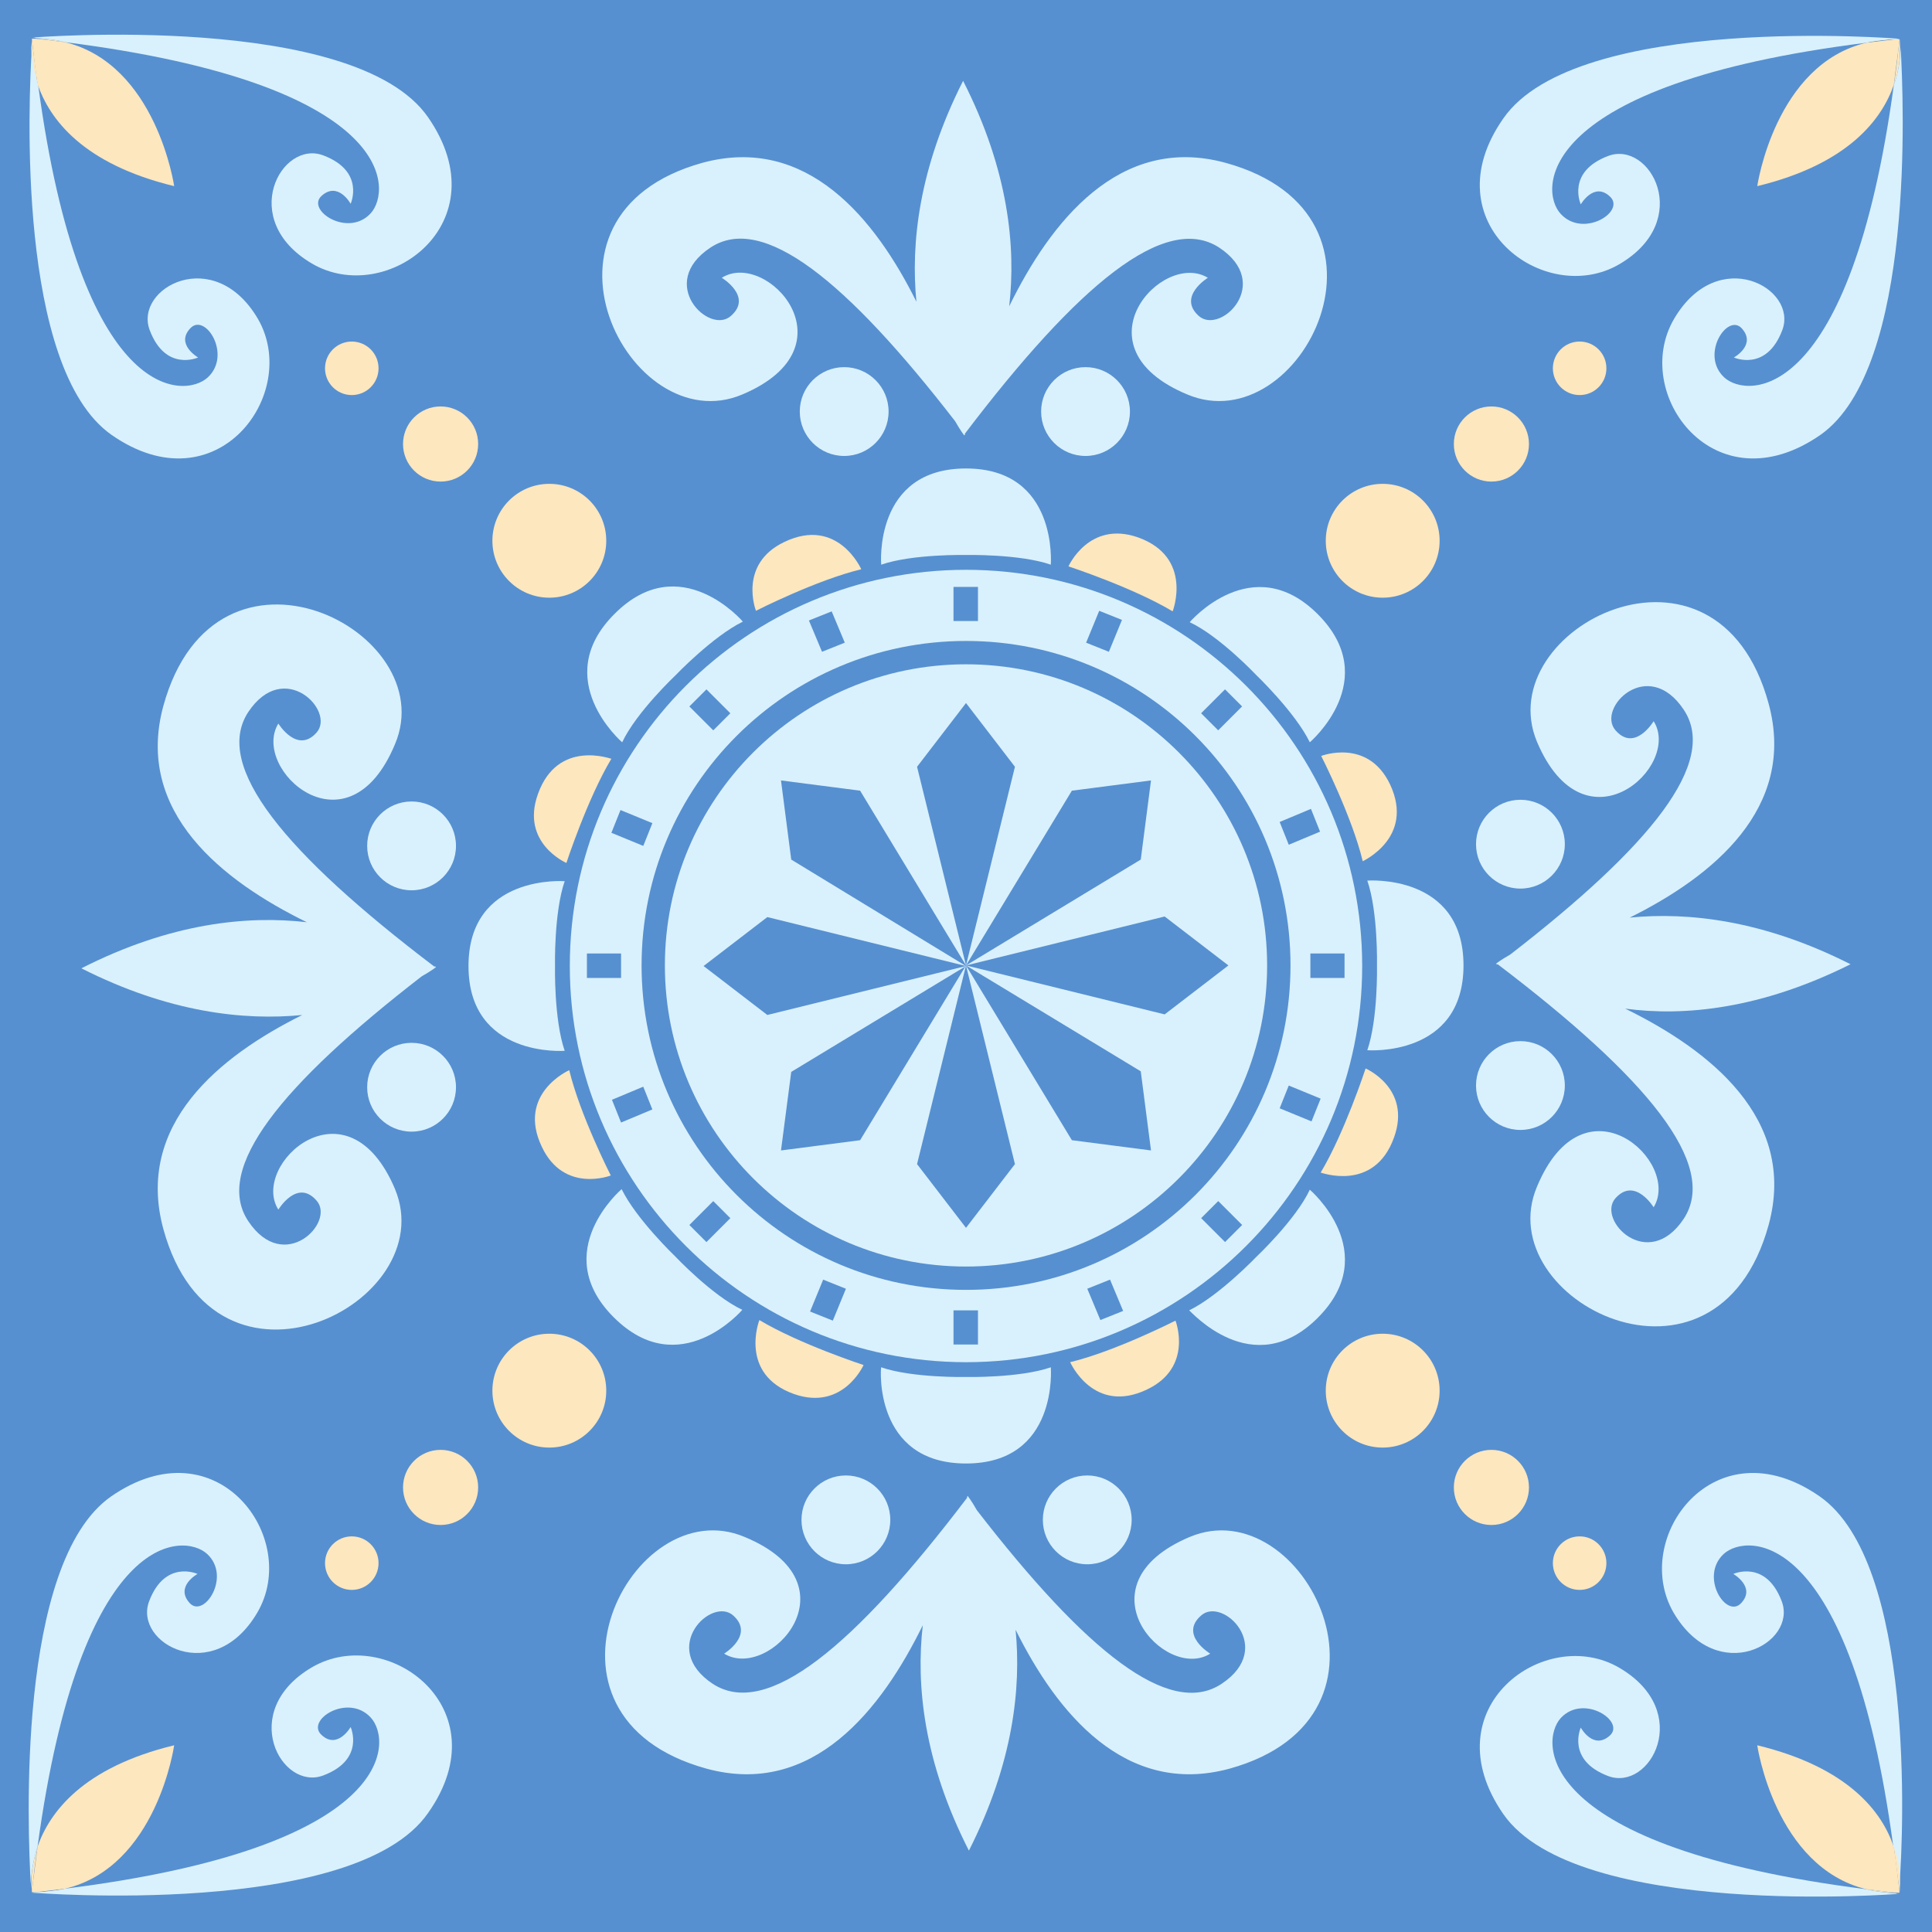 <?xml version="1.0" encoding="UTF-8" standalone="no"?>
<svg
   xmlns:dc="http://purl.org/dc/elements/1.1/"
   xmlns:cc="http://creativecommons.org/ns#"
   xmlns:rdf="http://www.w3.org/1999/02/22-rdf-syntax-ns#"
   xmlns:svg="http://www.w3.org/2000/svg"
   xmlns="http://www.w3.org/2000/svg"
   xmlns:sodipodi="http://sodipodi.sourceforge.net/DTD/sodipodi-0.dtd"
   xmlns:inkscape="http://www.inkscape.org/namespaces/inkscape"
   width="89.8mm"
   height="89.8mm"
   viewBox="0 0 89.8 89.8"
   version="1.1"
   id="svg9017"
   inkscape:version="1.0.1 (3bc2e813f5, 2020-09-07)"
   sodipodi:docname="portuguese_11.svg">
  <defs
     id="defs9011" />
  <sodipodi:namedview
     id="base"
     pagecolor="#ffffff"
     bordercolor="#666666"
     borderopacity="1.0"
     inkscape:pageopacity="0.0"
     inkscape:pageshadow="2"
     inkscape:zoom="4.0542133"
     inkscape:cx="169.7"
     inkscape:cy="169.7"
     inkscape:document-units="mm"
     inkscape:current-layer="layer1"
     inkscape:document-rotation="0"
     showgrid="false"
     fit-margin-top="0"
     fit-margin-left="0"
     fit-margin-right="0"
     fit-margin-bottom="0"
     inkscape:window-width="2560"
     inkscape:window-height="1566"
     inkscape:window-x="0"
     inkscape:window-y="0"
     inkscape:window-maximized="1" />
  <g
     inkscape:label="Layer 1"
     inkscape:groupmode="layer"
     id="layer1"
     transform="translate(60.775,41.876)">
    <rect
       x="-60.775"
       y="-41.876"
       fill="#3069b3"
       width="89.8"
       height="89.8"
       id="rect4688"
       style="stroke-width:0.265;fill:#5690d1" />
    <path
       fill="#ffffff"
       d="m 2.54,3.024 c 0,-10.186 -8.255,-18.415 -18.415,-18.415 -10.186,0 -18.415,8.255 -18.415,18.415 0,10.16 8.255,18.415 18.415,18.415 10.16,0 18.415,-8.255 18.415,-18.415 z M 0.185,10.247 -1.296,9.638 -0.873,8.58 0.609,9.189 Z M 1.72,3.579 H 0.132 V 2.442 H 1.72 Z M 0.159,-4.279 0.582,-3.22 -0.873,-2.612 -1.296,-3.67 Z m -3.995,-5.556 0.794,0.794 -1.111,1.111 -0.794,-0.794 z m -5.847,-3.651 1.058,0.423 -0.609,1.482 -1.058,-0.423 z m -6.773,-1.111 h 1.138 v 1.587 h -1.138 z m -5.662,1.138 0.609,1.455 -1.058,0.423 -0.609,-1.455 z m -5.821,3.625 1.111,1.111 -0.794,0.794 -1.111,-1.111 z m -3.995,5.609 1.482,0.609 -0.423,1.058 -1.482,-0.609 z m -1.561,6.667 h 1.587 v 1.138 h -1.587 z m 1.587,7.858 -0.423,-1.058 1.455,-0.609 0.423,1.058 z m 3.969,5.556 -0.794,-0.794 1.111,-1.111 0.794,0.794 z m 5.874,3.651 -1.058,-0.423 0.609,-1.482 1.058,0.423 z m 6.747,1.111 h -1.138 v -1.587 h 1.138 z m 5.689,-1.138 -0.609,-1.455 1.058,-0.423 0.609,1.455 z m -6.244,-1.402 c -8.334,0 -15.081,-6.747 -15.081,-15.081 0,-8.334 6.747,-15.081 15.081,-15.081 8.334,0 15.081,6.747 15.081,15.081 0,8.334 -6.747,15.081 -15.081,15.081 z m 12.039,-2.223 -1.111,-1.111 0.794,-0.794 1.111,1.111 z"
       id="path4690"
       style="stroke-width:0.265;fill:#d9f1fc" />
    <path
       fill="#ffffff"
       d="m -15.875,-10.999 c -7.726,0 -13.996,6.271 -13.996,13.996 0,7.726 6.271,13.996 13.996,13.996 7.726,0 13.996,-6.271 13.996,-13.996 0,-7.726 -6.271,-13.996 -13.996,-13.996 z m 9.234,16.272 -9.234,-2.275 8.123,4.921 0.476,3.678 -3.678,-0.476 -4.921,-8.123 2.275,9.234 -2.275,2.963 -2.275,-2.963 2.275,-9.234 -4.921,8.123 -3.678,0.476 0.476,-3.651 8.123,-4.921 -9.234,2.275 -2.963,-2.275 2.963,-2.275 9.234,2.275 -8.123,-4.948 -0.476,-3.678 3.678,0.476 4.921,8.123 -2.275,-9.234 2.275,-2.963 2.275,2.963 -2.275,9.234 4.921,-8.123 3.678,-0.476 -0.476,3.678 -8.123,4.921 9.234,-2.275 2.963,2.275 z"
       id="path4692"
       style="stroke-width:0.265;fill:#d9f1fc" />
    <g
       id="g9860"
       style="fill:#d9f1fc">
      <path
         fill="#ffffff"
         d="m -15.875,-20.101 c -4.313,0 -3.942,4.471 -3.942,4.471 1.455,-0.503 3.942,-0.45 3.942,-0.45 0,0 2.487,-0.053 3.942,0.45 0,-0.026 0.344,-4.471 -3.942,-4.471 z"
         id="path4694"
         style="stroke-width:0.265;fill:#d9f1fc" />
      <path
         fill="#ffffff"
         d="M 2.778,-0.945 C 3.281,0.51 3.228,2.997 3.228,2.997 c 0,0 0.053,2.487 -0.45,3.942 0,0 4.471,0.344 4.471,-3.942 0,-4.286 -4.471,-3.942 -4.471,-3.942 z"
         id="path4698"
         style="stroke-width:0.265;fill:#d9f1fc" />
      <path
         fill="#ffffff"
         d="m -15.875,26.148 c 4.313,0 3.942,-4.471 3.942,-4.471 -1.455,0.503 -3.942,0.45 -3.942,0.45 0,0 -2.487,0.053 -3.942,-0.45 -0.026,0 -0.37,4.471 3.942,4.471 z"
         id="path4702"
         style="stroke-width:0.265;fill:#d9f1fc" />
      <path
         fill="#ffffff"
         d="m -34.528,6.966 c -0.503,-1.455 -0.45,-3.942 -0.45,-3.942 0,0 -0.053,-2.487 0.45,-3.942 0,0 -4.471,-0.344 -4.471,3.942 0,4.286 4.471,3.942 4.471,3.942 z"
         id="path4706"
         style="stroke-width:0.265;fill:#d9f1fc" />
    </g>
    <g
       id="g9866"
       style="fill:#d9f1fc">
      <path
         fill="#ffffff"
         d="m -2.381,-10.496 c 0,0 1.799,1.72 2.487,3.122 0,0 3.413,-2.91 0.37,-5.953 -3.043,-3.043 -5.953,0.37 -5.953,0.37 1.402,0.661 3.096,2.461 3.096,2.461 z"
         id="path4696"
         style="stroke-width:0.265;fill:#d9f1fc" />
      <path
         fill="#ffffff"
         d="M 0.476,19.375 C 3.519,16.332 0.106,13.422 0.106,13.422 c -0.661,1.402 -2.487,3.122 -2.487,3.122 0,0 -1.72,1.799 -3.122,2.487 0.026,-0.026 2.937,3.387 5.98,0.344 z"
         id="path4700"
         style="stroke-width:0.265;fill:#d9f1fc" />
      <path
         fill="#ffffff"
         d="m -26.273,19.005 c -1.402,-0.661 -3.122,-2.487 -3.122,-2.487 0,0 -1.799,-1.72 -2.487,-3.122 0,0 -3.413,2.91 -0.37,5.953 3.069,3.069 5.98,-0.344 5.98,-0.344 z"
         id="path4704"
         style="stroke-width:0.265;fill:#d9f1fc" />
      <path
         fill="#ffffff"
         d="m -31.856,-7.374 c 0.661,-1.402 2.487,-3.122 2.487,-3.122 0,0 1.72,-1.799 3.122,-2.487 0,0 -2.91,-3.413 -5.953,-0.37 -3.069,3.043 0.344,5.98 0.344,5.98 z"
         id="path4708"
         style="stroke-width:0.265;fill:#d9f1fc" />
    </g>
    <g
       id="g9876"
       style="fill:#fde7be">
      <path
         fill="#ffffff"
         d="m -25.638,-13.486 c 0,0 2.805,-1.429 4.895,-1.931 0,0 -1.085,-2.461 -3.572,-1.27 -2.17,1.032 -1.323,3.201 -1.323,3.201 z"
         id="path4710"
         style="stroke-width:0.265;fill:#fde7be" />
      <path
         fill="#ffffff"
         d="m -11.112,-15.55 c 0,0 2.99,0.979 4.842,2.09 0,0 0.979,-2.514 -1.614,-3.44 -2.275,-0.794 -3.228,1.349 -3.228,1.349 z"
         id="path4712"
         style="stroke-width:0.265;fill:#fde7be" />
      <path
         fill="#ffffff"
         d="m 3.836,-5.416 c -1.032,-2.17 -3.201,-1.323 -3.201,-1.323 0,0 1.429,2.805 1.931,4.895 -0.026,0 2.434,-1.085 1.27,-3.572 z"
         id="path4714"
         style="stroke-width:0.265;fill:#fde7be" />
      <path
         fill="#ffffff"
         d="M 4.022,10.988 C 4.842,8.712 2.699,7.786 2.699,7.786 c 0,0 -0.979,2.99 -2.09,4.842 -0.026,-0.026 2.487,0.953 3.413,-1.64 z"
         id="path4716"
         style="stroke-width:0.265;fill:#fde7be" />
      <path
         fill="#ffffff"
         d="m -6.138,19.507 c 0,0 -2.805,1.429 -4.895,1.931 0,0 1.085,2.461 3.572,1.27 2.17,-1.032 1.323,-3.201 1.323,-3.201 z"
         id="path4718"
         style="stroke-width:0.265;fill:#fde7be" />
      <path
         fill="#ffffff"
         d="m -20.637,21.571 c 0,0 -2.99,-0.979 -4.842,-2.09 0,0 -0.979,2.514 1.614,3.44 2.275,0.794 3.228,-1.349 3.228,-1.349 z"
         id="path4720"
         style="stroke-width:0.265;fill:#fde7be" />
      <path
         fill="#ffffff"
         d="m -35.586,11.438 c 1.032,2.17 3.201,1.323 3.201,1.323 0,0 -1.429,-2.805 -1.931,-4.895 0,0 -2.461,1.085 -1.27,3.572 z"
         id="path4722"
         style="stroke-width:0.265;fill:#fde7be" />
      <path
         fill="#ffffff"
         d="m -35.772,-4.967 c -0.82,2.275 1.323,3.201 1.323,3.201 0,0 0.979,-2.99 2.09,-4.842 0.026,0.026 -2.487,-0.953 -3.413,1.64 z"
         id="path4724"
         style="stroke-width:0.265;fill:#fde7be" />
    </g>
    <g
       id="g9900"
       style="fill:#d9f1fc">
      <path
         fill="#ffffff"
         d="m -26.273,-23.54 c 5.265,-2.223 1.138,-6.747 -0.953,-5.424 0,0 1.455,0.873 0.423,1.773 -1.005,0.9 -3.466,-1.508 -0.953,-3.175 2.434,-1.614 6.324,1.535 11.377,8.07 0.238,0.423 0.423,0.661 0.423,0.661 0,-0.026 0.026,-0.026 0.026,-0.053 0,0.026 0.026,0.026 0.026,0.053 0,0 0,-0.026 -0.026,-0.079 5.265,-6.932 9.313,-10.292 11.827,-8.652 2.514,1.667 0.053,4.075 -0.953,3.175 -1.005,-0.9 0.423,-1.773 0.423,-1.773 -2.117,-1.296 -6.244,3.228 -0.953,5.424 5.265,2.223 10.61,-8.334 1.773,-10.769 -4.948,-1.349 -8.149,2.778 -10.054,6.668 0.318,-2.752 -0.026,-6.324 -2.143,-10.477 -2.064,4.075 -2.434,7.567 -2.17,10.266 -1.905,-3.836 -5.08,-7.779 -9.948,-6.456 -8.758,2.434 -3.413,12.991 1.852,10.769 z"
         id="path4726"
         style="stroke-width:0.265;fill:#d9f1fc" />
      <path
         fill="#ffffff"
         d="M 25.241,2.944 C 21.167,0.881 17.674,0.51 14.975,0.775 18.812,-1.13 22.754,-4.305 21.431,-9.173 19.024,-18.011 8.467,-12.666 10.663,-7.401 c 2.223,5.265 6.747,1.138 5.424,-0.953 0,0 -0.873,1.455 -1.773,0.423 -0.9,-1.032 1.508,-3.466 3.175,-0.953 1.614,2.434 -1.535,6.324 -8.07,11.377 -0.423,0.238 -0.661,0.423 -0.661,0.423 0.026,0 0.026,0.026 0.053,0.026 -0.026,0 -0.026,0.026 -0.053,0.026 0,0 0.026,0 0.079,-0.026 6.932,5.265 10.292,9.313 8.652,11.827 -1.667,2.514 -4.075,0.053 -3.175,-0.953 0.9,-1.005 1.773,0.423 1.773,0.423 1.296,-2.117 -3.228,-6.244 -5.424,-0.953 -2.222,5.265 8.334,10.61 10.769,1.773 1.349,-4.948 -2.778,-8.149 -6.668,-10.054 2.725,0.37 6.297,0.026 10.477,-2.064 z"
         id="path4732"
         style="stroke-width:0.265;fill:#d9f1fc" />
      <path
         fill="#ffffff"
         d="m -5.477,29.562 c -5.265,2.223 -1.138,6.747 0.953,5.424 0,0 -1.455,-0.873 -0.423,-1.773 1.005,-0.9 3.466,1.508 0.953,3.175 -2.434,1.614 -6.324,-1.535 -11.377,-8.07 -0.238,-0.423 -0.423,-0.661 -0.423,-0.661 0,0.026 -0.026,0.026 -0.026,0.053 0,-0.026 -0.026,-0.026 -0.026,-0.053 0,0 0,0.026 0.026,0.079 -5.265,6.932 -9.313,10.292 -11.827,8.652 -2.514,-1.667 -0.053,-4.075 0.953,-3.175 1.005,0.9 -0.423,1.773 -0.423,1.773 2.117,1.296 6.244,-3.228 0.953,-5.424 -5.265,-2.223 -10.61,8.334 -1.773,10.769 4.948,1.349 8.149,-2.778 10.054,-6.667 -0.318,2.752 0.026,6.324 2.143,10.477 2.064,-4.075 2.434,-7.567 2.17,-10.266 1.905,3.836 5.08,7.779 9.948,6.456 8.758,-2.434 3.413,-12.991 -1.852,-10.769 z"
         id="path4738"
         style="stroke-width:0.265;fill:#d9f1fc" />
      <path
         fill="#ffffff"
         d="m -42.413,13.395 c -2.223,-5.265 -6.747,-1.138 -5.424,0.953 0,0 0.873,-1.455 1.773,-0.423 0.9,1.005 -1.508,3.466 -3.175,0.953 -1.614,-2.434 1.535,-6.324 8.07,-11.377 0.423,-0.238 0.661,-0.423 0.661,-0.423 -0.026,0 -0.026,-0.026 -0.053,-0.026 0.026,0 0.026,-0.026 0.053,-0.026 0,0 -0.026,0 -0.079,0.026 -6.932,-5.265 -10.292,-9.313 -8.652,-11.827 1.667,-2.514 4.075,-0.053 3.175,0.953 -0.9,1.005 -1.773,-0.423 -1.773,-0.423 -1.296,2.117 3.228,6.244 5.424,0.953 2.223,-5.265 -8.334,-10.61 -10.769,-1.773 -1.349,4.948 2.778,8.149 6.667,10.054 -2.752,-0.317 -6.324,0.026 -10.477,2.143 4.075,2.064 7.567,2.434 10.266,2.17 -3.836,1.905 -7.779,5.08 -6.456,9.948 2.408,8.784 12.965,3.44 10.769,-1.852 z"
         id="path4744"
         style="stroke-width:0.265;fill:#d9f1fc" />
    </g>
    <g
       id="g9926"
       style="fill:#d9f1fc">
      <circle
         fill="#ffffff"
         cx="-21.537"
         cy="-22.747"
         r="2.064"
         id="circle4728"
         style="stroke-width:0.265;fill:#d9f1fc" />
      <circle
         fill="#ffffff"
         cx="-10.319"
         cy="-22.747"
         r="2.064"
         id="circle4730"
         style="stroke-width:0.265;fill:#d9f1fc" />
      <circle
         fill="#ffffff"
         cx="9.895"
         cy="-2.638"
         r="2.064"
         id="circle4734"
         style="stroke-width:0.265;fill:#d9f1fc" />
      <circle
         fill="#ffffff"
         cx="9.895"
         cy="8.58"
         r="2.064"
         id="circle4736"
         style="stroke-width:0.265;fill:#d9f1fc" />
      <circle
         fill="#ffffff"
         cx="-10.239"
         cy="28.768"
         r="2.064"
         id="circle4740"
         style="stroke-width:0.265;fill:#d9f1fc" />
      <circle
         fill="#ffffff"
         cx="-21.458"
         cy="28.768"
         r="2.064"
         id="circle4742"
         style="stroke-width:0.265;fill:#d9f1fc" />
      <circle
         fill="#ffffff"
         cx="-41.645"
         cy="8.659"
         r="2.064"
         id="circle4746"
         style="stroke-width:0.265;fill:#d9f1fc" />
      <circle
         fill="#ffffff"
         cx="-41.645"
         cy="-2.559"
         r="2.064"
         id="circle4748"
         style="stroke-width:0.265;fill:#d9f1fc" />
    </g>
    <path
       fill="#ffffff"
       d="m -59.32,-39.653 c 0.026,-0.265 0.026,-0.397 0.026,-0.397 0,0 0,0.132 -0.026,0.397 z"
       id="path4754"
       style="stroke-width:0.265;fill:#fde7be" />
    <path
       fill="#ffffff"
       d="m -59.081,-40.077 c 0.45,0.053 0.9,0.106 1.349,0.159 -0.423,-0.106 -0.873,-0.159 -1.349,-0.159 z"
       id="path4758"
       style="stroke-width:0.265;fill:#fde7be" />
    <path
       fill="#ffffff"
       d="m -59.029,-37.934 c -0.079,-0.688 -0.185,-1.376 -0.265,-2.117 0,0 0,0.159 -0.026,0.397 0,0.37 0.053,1.005 0.291,1.72 z"
       id="path4760"
       style="stroke-width:0.265;fill:#fde7be" />
    <path
       fill="#ffffff"
       d="m 27.517,-40.077 c 0,0 0,0.159 0.026,0.397 0,-0.238 -0.026,-0.397 -0.026,-0.397 z"
       id="path4772"
       style="stroke-width:0.265;fill:#fde7be" />
    <path
       fill="#ffffff"
       d="m 25.982,-39.918 c 0.423,-0.053 0.873,-0.106 1.349,-0.159 -0.476,0 -0.926,0.053 -1.349,0.159 z"
       id="path4776"
       style="stroke-width:0.265;fill:#fde7be" />
    <path
       fill="#ffffff"
       d="m 27.543,-39.653 c -0.026,-0.265 -0.026,-0.397 -0.026,-0.397 -0.079,0.741 -0.159,1.455 -0.265,2.117 0.265,-0.714 0.291,-1.349 0.291,-1.72 z"
       id="path4778"
       style="stroke-width:0.265;fill:#fde7be" />
    <path
       fill="#ffffff"
       d="m -59.267,46.098 c 0,0 0,-0.159 -0.026,-0.397 0,0.238 0.026,0.397 0.026,0.397 z"
       id="path4790"
       style="stroke-width:0.265;fill:#fde7be" />
    <path
       fill="#ffffff"
       d="m -57.759,45.939 c -0.423,0.053 -0.873,0.106 -1.349,0.159 0.503,0 0.953,-0.053 1.349,-0.159 z"
       id="path4794"
       style="stroke-width:0.265;fill:#fde7be" />
    <path
       fill="#ffffff"
       d="m -59.32,45.675 c 0.026,0.265 0.026,0.397 0.026,0.397 0.079,-0.741 0.159,-1.455 0.265,-2.117 -0.238,0.741 -0.291,1.349 -0.291,1.72 z"
       id="path4796"
       style="stroke-width:0.265;fill:#fde7be" />
    <g
       id="g9910"
       style="fill:#d9f1fc">
      <path
         fill="#ffffff"
         d="m -57.759,-39.918 c 15.425,1.958 15.214,6.879 14.208,7.964 -1.058,1.138 -3.016,-0.159 -2.275,-0.82 0.767,-0.688 1.349,0.37 1.349,0.37 0,0 0.688,-1.508 -1.27,-2.249 -1.958,-0.741 -3.995,2.99 -0.529,5.027 3.466,2.037 8.811,-1.879 5.397,-6.8 -3.413,-4.921 -18.389,-3.704 -18.389,-3.704 0.053,0 0.106,0 0.159,0.026 0.503,0.026 0.953,0.079 1.349,0.185 z"
         id="path4750"
         style="stroke-width:0.265;fill:#d9f1fc" />
      <path
         fill="#ffffff"
         d="m -55.589,-21.662 c 4.895,3.413 8.811,-1.931 6.8,-5.397 -2.037,-3.466 -5.768,-1.429 -5.027,0.529 0.741,1.958 2.249,1.27 2.249,1.27 0,0 -1.058,-0.609 -0.37,-1.349 0.688,-0.767 1.958,1.217 0.82,2.275 -1.085,1.005 -5.9,1.217 -7.885,-13.6 -0.238,-0.714 -0.291,-1.323 -0.291,-1.72 -0.159,2.408 -0.714,14.896 3.704,17.992 z"
         id="path4752"
         style="stroke-width:0.265;fill:#d9f1fc" />
      <path
         fill="#ffffff"
         d="m 14.499,-29.599 c 3.466,-2.037 1.429,-5.768 -0.529,-5.027 -1.958,0.741 -1.27,2.249 -1.27,2.249 0,0 0.609,-1.058 1.349,-0.37 0.767,0.688 -1.217,1.958 -2.275,0.82 -1.032,-1.085 -1.217,-6.032 14.208,-7.964 0.423,-0.106 0.873,-0.159 1.349,-0.159 0.053,0 0.106,0 0.159,-0.026 0,0 -14.975,-1.217 -18.389,3.704 -3.413,4.868 1.931,8.811 5.397,6.773 z"
         id="path4768"
         style="stroke-width:0.265;fill:#d9f1fc" />
      <path
         fill="#ffffff"
         d="m 27.252,-37.934 c -2.011,14.79 -6.8,14.605 -7.885,13.6 -1.138,-1.058 0.159,-3.016 0.82,-2.275 0.688,0.767 -0.37,1.349 -0.37,1.349 0,0 1.508,0.688 2.249,-1.27 0.741,-1.958 -2.99,-3.995 -5.027,-0.529 -2.037,3.466 1.879,8.811 6.8,5.397 4.419,-3.096 3.863,-15.584 3.731,-17.992 -0.026,0.37 -0.053,1.005 -0.318,1.72 z"
         id="path4770"
         style="stroke-width:0.265;fill:#d9f1fc" />
      <path
         fill="#ffffff"
         d="m -46.276,35.62 c -3.466,2.037 -1.429,5.768 0.529,5.027 1.958,-0.741 1.27,-2.249 1.27,-2.249 0,0 -0.609,1.058 -1.349,0.37 -0.767,-0.688 1.217,-1.958 2.275,-0.82 1.032,1.085 1.217,6.032 -14.208,7.964 -0.423,0.106 -0.873,0.159 -1.349,0.159 -0.053,0 -0.106,0 -0.159,0.026 0,0 14.975,1.217 18.389,-3.704 3.44,-4.868 -1.905,-8.811 -5.397,-6.773 z"
         id="path4786"
         style="stroke-width:0.265;fill:#d9f1fc" />
      <path
         fill="#ffffff"
         d="m -59.029,43.955 c 2.011,-14.79 6.8,-14.605 7.885,-13.6 1.138,1.058 -0.159,3.016 -0.82,2.275 -0.688,-0.767 0.37,-1.349 0.37,-1.349 0,0 -1.508,-0.688 -2.249,1.27 -0.741,1.958 2.99,3.995 5.027,0.529 2.037,-3.466 -1.879,-8.811 -6.8,-5.397 -4.419,3.096 -3.863,15.584 -3.731,17.992 0.026,-0.37 0.079,-0.979 0.318,-1.72 z"
         id="path4788"
         style="stroke-width:0.265;fill:#d9f1fc" />
      <path
         fill="#ffffff"
         d="M 25.982,45.939 C 10.557,43.981 10.769,39.06 11.774,37.975 c 1.058,-1.138 3.016,0.159 2.275,0.82 -0.767,0.688 -1.349,-0.37 -1.349,-0.37 0,0 -0.688,1.508 1.27,2.249 1.958,0.741 3.995,-2.99 0.529,-5.027 -3.466,-2.037 -8.811,1.879 -5.397,6.8 3.413,4.895 18.389,3.704 18.389,3.704 -0.053,0 -0.106,0 -0.159,-0.026 -0.476,-0.026 -0.926,-0.079 -1.349,-0.185 z"
         id="path4804"
         style="stroke-width:0.265;fill:#d9f1fc" />
      <path
         fill="#ffffff"
         d="m 23.813,27.683 c -4.895,-3.413 -8.811,1.931 -6.8,5.397 2.037,3.466 5.768,1.429 5.027,-0.529 -0.741,-1.958 -2.249,-1.27 -2.249,-1.27 0,0 1.058,0.609 0.37,1.349 -0.688,0.767 -1.958,-1.217 -0.82,-2.275 1.085,-1.005 5.9,-1.217 7.885,13.6 0.238,0.714 0.291,1.323 0.291,1.72 0.185,-2.408 0.714,-14.896 -3.704,-17.992 z"
         id="path4806"
         style="stroke-width:0.265;fill:#d9f1fc" />
    </g>
    <g
       id="g9916"
       style="fill:#fde7be">
      <path
         fill="#ffffff"
         d="m -52.679,-33.224 c 0,0 -0.82,-5.662 -5.08,-6.694 -0.423,-0.053 -0.873,-0.106 -1.349,-0.159 -0.053,0 -0.132,0 -0.185,0 0.079,0.741 0.159,1.455 0.265,2.117 0.556,1.614 2.09,3.704 6.35,4.736 z"
         id="path4756"
         style="stroke-width:0.265;fill:#fde7be" />
      <path
         fill="#ffffff"
         d="m 20.902,-33.224 c 4.26,-1.032 5.794,-3.122 6.35,-4.71 0.079,-0.688 0.185,-1.376 0.265,-2.117 -0.053,0 -0.132,0 -0.185,0 -0.45,0.053 -0.9,0.106 -1.349,0.159 -4.26,1.005 -5.08,6.668 -5.08,6.668 z"
         id="path4774"
         style="stroke-width:0.265;fill:#fde7be" />
      <path
         fill="#ffffff"
         d="m -52.679,39.245 c -4.26,1.032 -5.794,3.122 -6.35,4.71 -0.079,0.688 -0.185,1.376 -0.265,2.117 0.053,0 0.132,0 0.185,0 0.45,-0.053 0.9,-0.106 1.349,-0.159 4.286,-1.005 5.08,-6.668 5.08,-6.668 z"
         id="path4792"
         style="stroke-width:0.265;fill:#fde7be" />
      <path
         fill="#ffffff"
         d="m 20.902,39.245 c 0,0 0.82,5.662 5.08,6.694 0.423,0.053 0.873,0.106 1.349,0.159 0.053,0 0.132,0 0.185,0 -0.079,-0.741 -0.159,-1.455 -0.265,-2.117 -0.529,-1.614 -2.09,-3.704 -6.35,-4.736 z"
         id="path4808"
         style="stroke-width:0.265;fill:#fde7be" />
    </g>
    <path
       fill="#ffffff"
       d="m 27.543,45.675 c -0.026,0.265 -0.026,0.397 -0.026,0.397 0,0 0.026,-0.132 0.026,-0.397 z"
       id="path4810"
       style="stroke-width:0.265;fill:#fde7be" />
    <path
       fill="#ffffff"
       d="m 27.331,46.098 c -0.45,-0.053 -0.9,-0.106 -1.349,-0.159 0.423,0.106 0.873,0.159 1.349,0.159 z"
       id="path4812"
       style="stroke-width:0.265;fill:#fde7be" />
    <path
       fill="#ffffff"
       d="m 27.252,43.955 c 0.079,0.688 0.185,1.376 0.265,2.117 0,0 0,-0.159 0.026,-0.397 0,-0.37 -0.026,-0.979 -0.291,-1.72 z"
       id="path4814"
       style="stroke-width:0.265;fill:#fde7be" />
    <g
       id="g9882"
       style="fill:#fde7be">
      <circle
         fill="#ffffff"
         cx="-35.242"
         cy="-16.741"
         r="2.646"
         id="circle4762"
         style="stroke-width:0.265;fill:#fde7be" />
      <circle
         fill="#ffffff"
         cx="3.493"
         cy="-16.741"
         r="2.646"
         id="circle4780"
         style="stroke-width:0.265;fill:#fde7be" />
      <circle
         fill="#ffffff"
         cx="-35.242"
         cy="22.762"
         r="2.646"
         id="circle4798"
         style="stroke-width:0.265;fill:#fde7be" />
      <circle
         fill="#ffffff"
         cx="3.493"
         cy="22.762"
         r="2.646"
         id="circle4816"
         style="stroke-width:0.265;fill:#fde7be" />
    </g>
    <g
       id="g9888"
       style="fill:#fde7be">
      <circle
         fill="#ffffff"
         cx="-40.296"
         cy="-21.238"
         r="1.746"
         id="circle4764"
         style="stroke-width:0.265;fill:#fde7be" />
      <circle
         fill="#ffffff"
         cx="8.546"
         cy="-21.238"
         r="1.746"
         id="circle4782"
         style="stroke-width:0.265;fill:#fde7be" />
      <circle
         fill="#ffffff"
         cx="-40.296"
         cy="27.26"
         r="1.746"
         id="circle4800"
         style="stroke-width:0.265;fill:#fde7be" />
      <circle
         fill="#ffffff"
         cx="8.546"
         cy="27.26"
         r="1.746"
         id="circle4818"
         style="stroke-width:0.265;fill:#fde7be" />
    </g>
    <g
       id="g9894"
       style="fill:#fde7be">
      <circle
         fill="#ffffff"
         cx="-44.424"
         cy="-24.757"
         r="1.244"
         id="circle4766"
         style="stroke-width:0.265;fill:#fde7be" />
      <circle
         fill="#ffffff"
         cx="12.647"
         cy="-24.757"
         r="1.244"
         id="circle4784"
         style="stroke-width:0.265;fill:#fde7be" />
      <circle
         fill="#ffffff"
         cx="-44.424"
         cy="30.779"
         r="1.244"
         id="circle4802"
         style="stroke-width:0.265;fill:#fde7be" />
      <circle
         fill="#ffffff"
         cx="12.647"
         cy="30.779"
         r="1.244"
         id="circle4820"
         style="stroke-width:0.265;fill:#fde7be" />
    </g>
  </g>
</svg>
